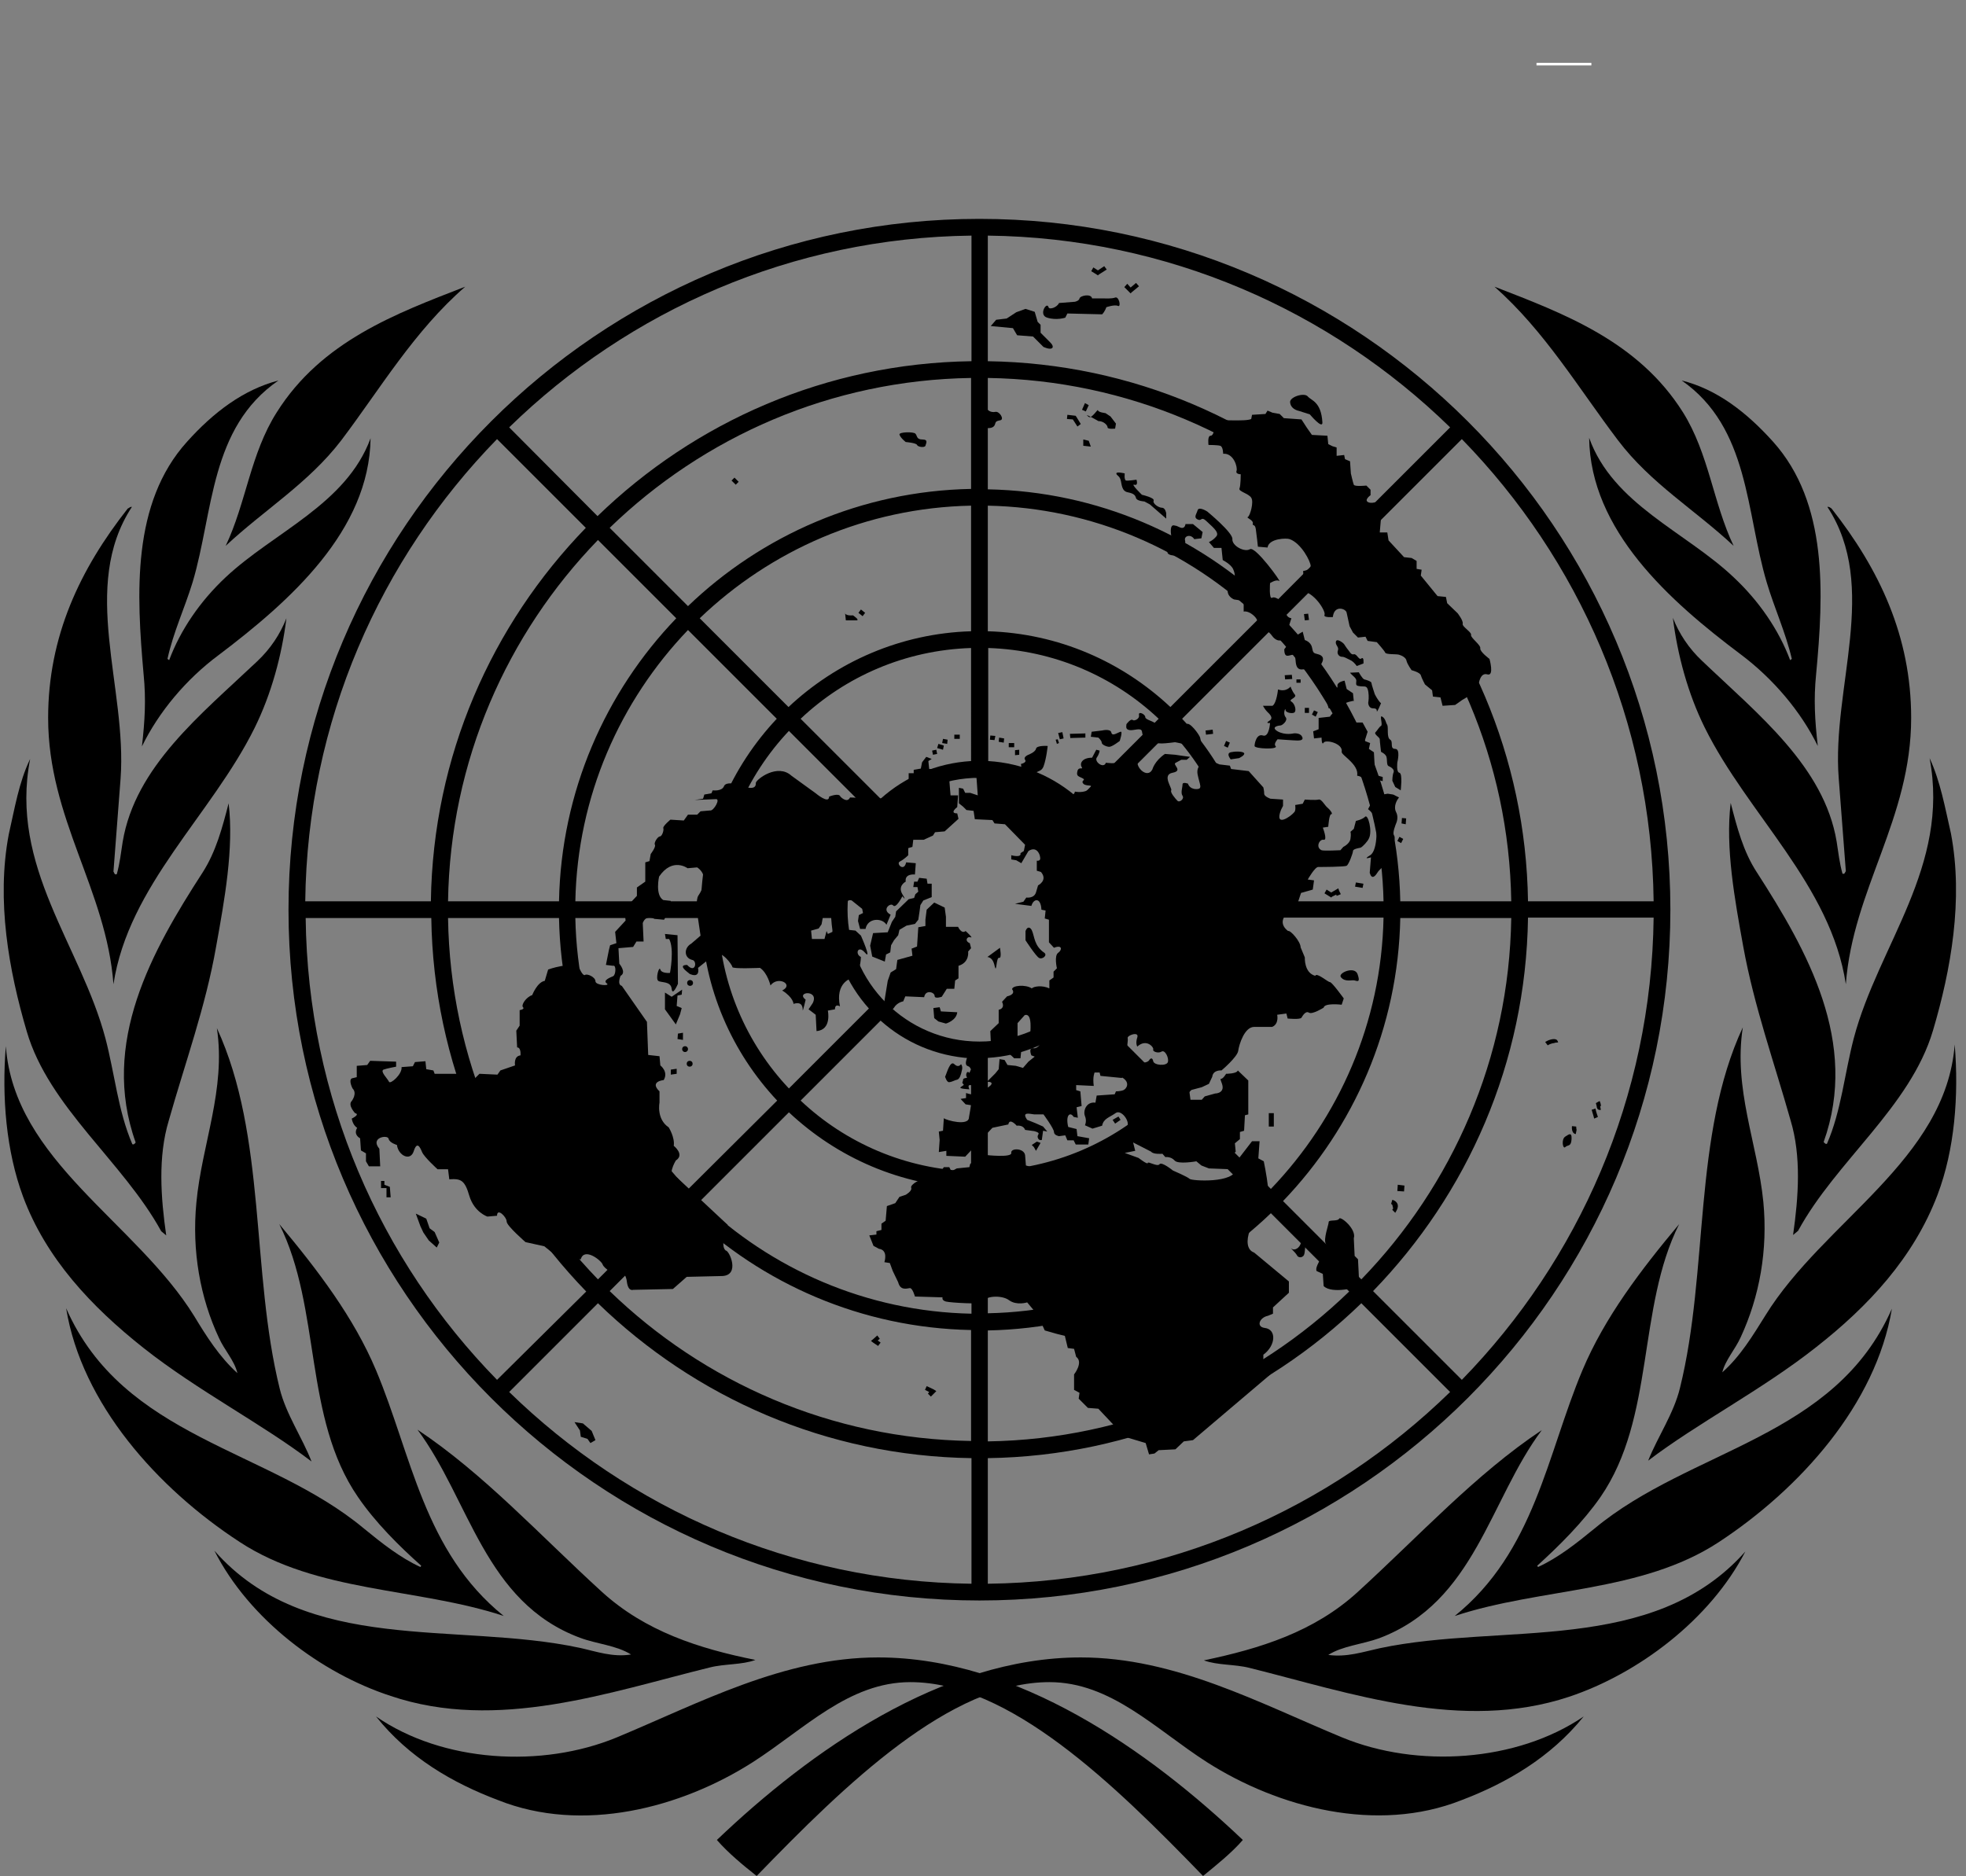 <?xml version="1.0" encoding="UTF-8" standalone="no"?>
<!-- Generator: Adobe Illustrator 23.1.0, SVG Export Plug-In . SVG Version: 6.00 Build 0)  -->

<svg
   xmlns:dc="http://purl.org/dc/elements/1.1/"
   xmlns:cc="http://creativecommons.org/ns#"
   xmlns:rdf="http://www.w3.org/1999/02/22-rdf-syntax-ns#"
   xmlns:svg="http://www.w3.org/2000/svg"
   xmlns="http://www.w3.org/2000/svg"
   xmlns:sodipodi="http://sodipodi.sourceforge.net/DTD/sodipodi-0.dtd"
   xmlns:inkscape="http://www.inkscape.org/namespaces/inkscape"
   version="1.1"
   id="svg2"
   inkscape:version="0.92.5 (2060ec1f9f, 2020-04-08)"
   sodipodi:docname="new_globe.svg"
   x="0px"
   y="0px"
   viewBox="0 0 469.489 448.076"
   xml:space="preserve"
   width="124.219mm"
   height="118.553mm"><rect x="0" y="0" width="469.489" height="448.076" fill="#808080" stroke="none"/><defs
   id="defs430" /><sodipodi:namedview
   pagecolor="#ffffff"
   bordercolor="#666666"
   borderopacity="1"
   objecttolerance="10"
   gridtolerance="10"
   guidetolerance="10"
   inkscape:pageopacity="0"
   inkscape:pageshadow="2"
   inkscape:window-width="1920"
   inkscape:window-height="1052"
   id="namedview428"
   showgrid="false"
   units="mm"
   inkscape:pagecheckerboard="false"
   inkscape:zoom="1.6025134"
   inkscape:cx="309.15108"
   inkscape:cy="242.41233"
   inkscape:window-x="0"
   inkscape:window-y="0"
   inkscape:window-maximized="1"
   inkscape:current-layer="svg2" />
<g
   id="g3320"
   transform="translate(2.694,50.076)">
	<g
   id="g334">
		<g
   id="g310">
			<path
   d="m 35.8,244 1.2,1 c -1.3,-9 -2,-18.8 0.6,-27.4 3.9,-13.8 8.8,-27.2 11.3,-41.5 2,-11.1 4.3,-23.6 3,-34.3 -1.5,5.8 -3,11.5 -6.2,16.5 -12.1,18.7 -24.5,40.7 -16,64.5 -0.2,0.3 -0.5,0.6 -0.8,0.4 -3.4,-7.9 -4.2,-16.8 -6.4,-25.2 -5.9,-22.3 -23,-41 -18,-66.8 -2.7,5.6 -3.7,11.9 -5.1,18 -3,15.8 0,32.5 4.3,47.1 5.3,18.1 23,31.1 32.1,47.7 z"
   id="path294"
   inkscape:connector-curvature="0" />
			<path
   d="m 31.2,128.2 c 4,-8.2 10.5,-16 18.3,-21.8 17.2,-13 36,-29.8 36.3,-51.8 C 80,70.4 62.7,77 51.2,87.8 45.1,93.5 40.4,100.4 37.7,107.6 l -0.4,-0.3 c 1.4,-6.4 4.1,-12.1 6,-18.3 5,-16.8 4.1,-36.9 20.5,-48.2 C 55.4,43 48.3,48.4 42,55.4 v 0 C 28.7,70.1 29.9,91.8 31.6,111 c 0.6,6 0.3,11.1 -0.4,17.2 z"
   id="path296"
   inkscape:connector-curvature="0" />
			<path
   d="M 51.2,80.3 C 60.4,71.7 71,65.3 78.8,55.1 88.1,42.8 96.2,29 108.4,18.4 c -16.5,6.4 -34.3,13 -45,30 -6.3,9.9 -7.3,21.6 -12.2,31.9 z"
   id="path298"
   inkscape:connector-curvature="0" />
			<path
   d="m 58.1,123.8 c 4,-8.1 6.5,-17.3 7.6,-26.2 -1.5,3.8 -3.8,7.3 -7,10.3 -13.4,12.7 -29.1,25.1 -32.1,43.1 -0.4,2.6 -0.7,5.2 -1.4,7.7 -0.6,0.3 -0.6,-0.4 -0.8,-0.6 l 1.7,-22.2 c 1.6,-21.7 -9.8,-45.8 2.7,-64.9 -0.4,-0.1 -0.7,0.3 -1,0.4 -11.4,14.5 -19,30.5 -19,50 0,24.1 13.9,41 15.6,63.6 3.6,-23.6 23.4,-40.4 33.7,-61.2 z"
   id="path300"
   inkscape:connector-curvature="0" />
			<path
   d="m 31.6,271.9 c 12.9,10.2 28.3,18.1 40.1,27.1 -2.3,-5.9 -6.1,-11.3 -7.6,-17.4 -6.9,-27.9 -3.1,-60.3 -15,-86.1 2.2,14.7 -3.6,27.7 -4.9,41.7 -1.1,11.5 0.9,22.7 5.4,32.3 1.3,2.9 3.7,5.4 4.4,8.4 -4.3,-3.9 -7.4,-8.8 -10.3,-13.6 -13.9,-22.5 -43,-37.1 -45,-64.5 v 0 c -1,12.2 0.1,25.1 4.1,35.9 5.5,14.8 16.3,26.3 28.8,36.2 z"
   id="path302"
   inkscape:connector-curvature="0" />
			<path
   d="m 207,345.8 c -22.5,0 -42.7,10.9 -62.4,19.1 -17.9,7.4 -41.6,6 -57.5,-5 7.8,9.8 18.3,15.9 29.2,20 20.1,8 43.6,1.9 60.8,-9.1 12.3,-7.9 22.9,-19.1 37.6,-19.1 23.7,0 48.6,24.3 69.9,46.3 3.3,-2.7 6.8,-5.5 9.5,-8.6 -22.3,-21.2 -53.8,-43.6 -87.1,-43.6 z"
   id="path304"
   inkscape:connector-curvature="0" />
			<path
   d="m 166.8,348.2 c 3.5,-0.9 7.7,-0.6 10.9,-1.8 -13.4,-2.7 -26.3,-6.8 -36.7,-16.3 -14.9,-13.6 -28.1,-28.1 -44,-38.7 12.5,16.8 16,41.2 38.8,49.7 4,1.5 8.7,1.8 12.2,4 -4.4,0.7 -8.2,-0.7 -12.3,-1.6 -29.4,-6.3 -65.2,1.8 -87.2,-23.2 8.3,16.4 25.5,29.3 42.1,34.7 25.5,8.6 52.2,-0.9 76.2,-6.8 z"
   id="path306"
   inkscape:connector-curvature="0" />
			<path
   d="M 117.6,335.9 C 98.5,320.5 95.6,297.4 87.1,277.2 81.8,264.6 73.2,253.3 64,242.3 c 10.1,20.2 5.7,46.2 18.8,65.2 4.1,6 9.8,11.7 15.1,16.4 l -0.2,0.3 C 92.9,322 88.6,318.6 84.2,315 61.3,295.9 26.8,293.5 13.1,262.4 v 0 c 3.7,22.8 21.8,43 41.4,55.8 18.6,12.2 42.5,10.9 63.1,17.7 z"
   id="path308"
   inkscape:connector-curvature="0" />
		</g>
		<g
   id="g332">
			<path
   d="m 383.7,55.1 c 7.8,10.3 18.4,16.6 27.6,25.2 -4.9,-10.3 -5.9,-22 -12.1,-31.9 -10.7,-17 -28.5,-23.6 -45,-30 12,10.6 20.1,24.3 29.5,36.7 z"
   id="path312"
   inkscape:connector-curvature="0" />
			<path
   d="m 419.2,89 c 1.8,6.1 4.5,11.9 6,18.3 l -0.4,0.3 c -2.7,-7.2 -7.4,-14.1 -13.5,-19.8 -11.5,-10.9 -28.8,-17.4 -34.5,-33.3 0.3,22.1 19.1,38.9 36.3,51.8 7.7,5.8 14.3,13.6 18.3,21.8 -0.7,-6.1 -1,-11.2 -0.4,-17.1 1.8,-19.3 2.9,-40.9 -10.3,-55.6 v 0 c -6.3,-7 -13.4,-12.5 -21.8,-14.6 16.2,11.3 15.3,31.4 20.3,48.2 z"
   id="path314"
   inkscape:connector-curvature="0" />
			<path
   d="m 436.4,135.8 1.7,22.2 c -0.2,0.2 -0.2,0.8 -0.8,0.6 -0.7,-2.5 -1,-5.1 -1.4,-7.7 -3,-17.9 -18.8,-30.4 -32.1,-43.1 -3.2,-3 -5.5,-6.5 -7,-10.3 1.1,8.9 3.6,18.1 7.6,26.2 10.3,20.8 30.1,37.6 33.7,61.3 1.7,-22.7 15.6,-39.5 15.6,-63.6 0,-19.5 -7.6,-35.5 -19,-50 -0.3,-0.2 -0.6,-0.5 -1,-0.4 12.5,19.1 1,43.2 2.7,64.8 z"
   id="path316"
   inkscape:connector-curvature="0" />
			<path
   d="m 440,197.9 c -2.2,8.4 -3,17.4 -6.4,25.2 -0.3,0.2 -0.6,-0.2 -0.8,-0.4 8.5,-23.8 -3.9,-45.7 -16,-64.5 -3.2,-4.9 -4.7,-10.7 -6.2,-16.5 -1.3,10.8 1,23.2 3,34.3 2.6,14.3 7.4,27.7 11.3,41.5 2.6,8.6 1.9,18.3 0.6,27.4 l 1.2,-1 c 9,-16.6 26.8,-29.6 32.2,-47.8 4.3,-14.5 7.3,-31.3 4.3,-47.1 v 0 c -1.4,-6.1 -2.5,-12.4 -5.1,-18 4.9,25.9 -12.2,44.6 -18.1,66.9 z"
   id="path318"
   inkscape:connector-curvature="0" />
			<path
   d="m 317.8,364.9 c -19.8,-8.2 -39.9,-19.1 -62.4,-19.1 -33.2,0 -64.8,22.5 -86.9,43.6 2.7,3.1 6.2,6 9.5,8.6 21.2,-21.9 46.2,-46.3 69.9,-46.3 14.7,0 25.3,11.2 37.6,19.1 17.1,10.9 40.6,17.1 60.8,9.1 10.8,-4.1 21.3,-10.2 29.2,-20 -16,10.9 -39.8,12.4 -57.7,5 z"
   id="path320"
   inkscape:connector-curvature="0" />
			<polygon
   points=""
   id="polygon322" />
			<path
   d="m 418.9,264.1 c -3,4.8 -6,9.8 -10.3,13.6 0.7,-2.9 3.1,-5.5 4.4,-8.4 4.5,-9.7 6.5,-20.8 5.4,-32.3 -1.4,-14 -7.2,-27 -4.9,-41.7 -12,25.8 -8.1,58.2 -15,86.1 -1.5,6.2 -5.3,11.6 -7.6,17.4 11.8,-9 27.2,-16.9 40.1,-27.1 12.5,-9.8 23.3,-21.4 29,-36.4 4.1,-10.8 5.1,-23.7 4.1,-35.9 -2.1,27.6 -31.3,42.2 -45.2,64.7 z"
   id="path324"
   inkscape:connector-curvature="0" />
			<path
   d="m 378.1,315 c -4.4,3.6 -8.7,7 -13.5,9.2 l -0.2,-0.3 c 5.3,-4.8 11,-10.5 15.1,-16.4 13.1,-19 8.7,-45.1 18.8,-65.2 -9.2,11 -17.8,22.3 -23.1,34.9 -8.5,20.2 -11.4,43.3 -30.5,58.7 20.6,-6.8 44.5,-5.5 63,-17.6 19.5,-12.8 37.6,-33 41.4,-55.8 -13.6,31 -48,33.4 -71,52.5 z"
   id="path326"
   inkscape:connector-curvature="0" />
			<polygon
   points=""
   id="polygon328" />
			<path
   d="m 326.8,343.6 c -4.1,0.9 -7.9,2.2 -12.3,1.6 3.5,-2.2 8.1,-2.5 12.2,-4 22.8,-8.6 26.3,-33 38.8,-49.7 -15.9,10.6 -29.1,25.1 -44,38.7 -10.4,9.5 -23.3,13.5 -36.7,16.3 3.2,1.2 7.4,0.9 10.9,1.8 24.1,6 50.7,15.4 76.3,6.9 16.5,-5.5 33.7,-18.4 42.1,-34.7 -22.1,24.9 -58,16.9 -87.3,23.1 z"
   id="path330"
   inkscape:connector-curvature="0" />
		</g>
	</g>
	<path
   d="m 231.2,2.2 c -91,0 -165,74 -165,165 0,91 74,165 165,165 91,0 165,-74 165,-165 0,-91 -74,-165 -165,-165 z m 0,196.5 c -17.4,0 -31.5,-14.1 -31.5,-31.5 0,-17.4 14.1,-31.5 31.5,-31.5 17.4,0 31.5,14.1 31.5,31.5 0,17.4 -14.1,31.5 -31.5,31.5 z m 23.7,-58 c -5.8,-5.2 -13.3,-8.5 -21.6,-9 v -27 c 15.7,0.5 30,6.8 40.7,16.9 z m -25.7,-9 c -8.3,0.5 -15.8,3.8 -21.6,9 l -19.1,-19.1 c 10.7,-10.1 25,-16.4 40.7,-16.9 z m -24.4,11.9 c -5.2,5.8 -8.5,13.3 -9,21.6 h -27 c 0.5,-15.7 6.8,-30 16.9,-40.7 z m -9,25.6 c 0.5,8.3 3.8,15.8 9,21.6 l -19.1,19.1 c -10.1,-10.7 -16.4,-25 -16.9,-40.7 z m 11.8,24.5 c 5.8,5.2 13.3,8.5 21.6,9 v 27 c -15.7,-0.5 -30,-6.8 -40.7,-16.9 z m 25.6,8.9 c 8.3,-0.5 15.8,-3.8 21.6,-9 l 19.1,19.1 c -10.7,10.1 -25,16.4 -40.7,16.9 z m 24.5,-11.8 c 5.2,-5.8 8.5,-13.3 9,-21.6 h 27 c -0.5,15.7 -6.8,30 -16.9,40.7 z m 9,-25.6 c -0.5,-8.3 -3.8,-15.8 -9,-21.6 l 19.1,-19.1 c 10.1,10.7 16.4,25 16.9,40.7 z m 10.1,-46.4 C 265.3,108 250.1,101.2 233.2,100.7 v -30 c 25.1,0.5 47.9,10.7 64.8,26.9 z m -47.6,-18.1 c -16.8,0.5 -32.1,7.3 -43.6,18.1 L 164.4,97.6 c 16.9,-16.2 39.7,-26.4 64.8,-26.9 z m -46.4,20.9 c -10.8,11.5 -17.6,26.7 -18.1,43.6 h -30 c 0.5,-25.1 10.7,-47.9 26.9,-64.8 z m -18,47.6 c 0.5,16.8 7.3,32.1 18.1,43.6 L 161.6,234 c -16.2,-16.9 -26.4,-39.7 -26.9,-64.8 z m 20.9,46.4 c 11.5,10.8 26.7,17.6 43.6,18.1 v 30 C 204.2,263.2 181.4,253 164.5,236.8 Z m 47.5,18 c 16.8,-0.5 32.1,-7.3 43.6,-18.1 l 21.2,21.2 c -16.9,16.2 -39.7,26.4 -64.8,26.9 z m 46.4,-20.9 c 10.8,-11.5 17.6,-26.7 18.1,-43.6 h 30 c -0.5,25.1 -10.7,47.9 -26.9,64.8 z m 18.1,-47.5 c -0.5,-16.8 -7.3,-32.1 -18.1,-43.6 l 21.2,-21.2 c 16.2,16.9 26.4,39.7 26.9,64.8 z m 3.1,-70.4 C 283.2,77.9 259.4,67.3 233.2,66.8 V 40.2 c 33.5,0.5 63.9,14.1 86.3,35.8 z M 229.2,66.7 c -26.2,0.5 -50,11.1 -67.6,28 L 142.9,76 c 22.4,-21.7 52.8,-35.3 86.3,-35.8 z m -70.4,30.9 c -16.9,17.6 -27.5,41.4 -28,67.6 h -26.5 c 0.5,-33.5 14.1,-63.9 35.8,-86.3 z m -28,71.6 c 0.5,26.2 11.1,50 28,67.6 l -18.7,18.7 c -21.7,-22.4 -35.3,-52.8 -35.8,-86.3 z m 30.8,70.4 c 17.6,16.9 41.4,27.5 67.6,28 v 26.5 C 195.7,293.6 165.3,280 142.9,258.3 Z m 71.6,28.1 c 26.2,-0.5 50,-11.1 67.6,-28 l 18.7,18.7 c -22.4,21.7 -52.8,35.3 -86.3,35.8 z m 70.5,-30.9 c 16.9,-17.6 27.5,-41.4 28,-67.6 h 26.5 c -0.5,33.5 -14.1,63.9 -35.8,86.3 z m 28,-71.6 c -0.5,-26.2 -11.1,-50 -28,-67.6 l 18.7,-18.7 c 21.7,22.4 35.3,52.8 35.8,86.3 z m -9.3,-92 C 299.2,50.7 267.9,36.7 233.2,36.2 V 6.2 C 276.1,6.7 315,24.1 343.6,52 Z m -93.2,-37 c -34.6,0.5 -66,14.5 -89.2,37 L 118.9,52 C 147.5,24.1 186.4,6.7 229.3,6.2 v 30 z m -92,39.8 c -22.5,23.2 -36.5,54.5 -37,89.2 h -30 C 70.7,122.3 88.1,83.4 116,54.8 Z m -36.9,93.2 c 0.5,34.6 14.5,66 37,89.2 L 116,279.5 C 88.1,251 70.8,212.1 70.3,169.2 Z m 39.8,92 c 23.2,22.5 54.5,36.5 89.2,37 v 30 c -42.9,-0.5 -81.8,-17.9 -110.4,-45.8 z m 93.1,37 c 34.6,-0.5 66,-14.5 89.2,-37 l 21.2,21.2 c -28.6,27.9 -67.5,45.3 -110.4,45.8 z m 92,-39.9 c 22.5,-23.2 36.5,-54.5 37,-89.2 h 30 c -0.5,42.9 -17.9,81.8 -45.8,110.4 z m 37,-93.1 c -0.5,-34.6 -14.5,-66 -37,-89.2 l 21.2,-21.2 c 27.9,28.6 45.3,67.5 45.8,110.4 z"
   id="path336"
   inkscape:connector-curvature="0" />
	<g
   id="g424">
		<polygon
   id="polygon59"
   points="240.7,130.2 240.7,129 239.7,129.1 239.7,130.3 " />
		<rect
   id="rect61"
   x="238.2"
   y="127.4"
   width="1.3"
   height="1" />
		<polygon
   id="polygon63"
   points="235.9,126.1 235.8,127.1 237,127.3 237.1,126.3 " />
		<polygon
   id="rect65"
   points="235,125.7 234.8,126.7 233.7,126.6 233.8,125.6 " />
		<rect
   id="rect67"
   x="225.2"
   y="125.4"
   width="1.3"
   height="1" />
		<polygon
   id="polygon69"
   points="222.5,126.4 222.3,127.4 223.5,127.6 223.6,126.6 " />
		<polygon
   id="rect71"
   points="222.7,128 222.5,129 221.1,128.6 221.4,127.6 " />
		<polygon
   id="rect73"
   points="221.1,130 220.1,130.2 219.9,129.2 220.9,129 " />
		<polygon
   id="polygon75"
   points="90.4,233.4 89.1,232.9 89.1,232 88.3,232 88.3,233.7 89.6,233.7 89.6,235.9 90.6,235.9 " />
		<polygon
   id="polygon77"
   points="99.1,241 99.9,243.3 101.1,244.2 102.2,246.7 101.6,247.9 99.7,246.2 98.4,244.3 97.7,242.8 96.6,239.8 " />
		<polygon
   id="polygon79"
   points="137.6,293.6 136,293.1 135.8,291.6 134.5,289.6 136.5,289.9 138.6,291.7 139.5,293.9 138.3,294.6 " />
		<path
   id="path81"
   inkscape:connector-curvature="0"
   d="m 226.1,139.9 h -1.8 l -0.3,-3.7 1,-0.7 v -1.9 h -5.8 l -0.2,-1.9 0.8,-0.5 -1.3,-0.5 -1,1.3 -0.3,1.5 -1.7,0.3 v 0.8 h -1.2 v 2.2 l -4.7,3.9 -9.3,-0.3 c -0.7,1.5 -2.3,-0.2 -2.3,-0.2 -0.3,-1 -2.7,0 -2.7,0 0,1.9 -3.2,-0.8 -3.2,-0.8 l -5.8,-4.2 c -3.3,-3 -8.3,0.8 -8.5,1.7 0.2,2.4 -3.8,0.5 -3.8,0.5 0,0 -3.3,-1 -3.8,0.3 -0.5,1.3 -2.7,1 -2.7,1 l -0.3,0.7 -1.7,0.3 -0.3,1 -2,0.3 5,-0.2 c 1.3,-0.2 -0.5,2.9 -1.3,2.7 l -2.3,0.2 -0.8,0.8 h -2.2 l -1,1.4 -3.2,-0.2 c 0,0 -1.8,1.5 -1.7,2 0.2,0.5 -0.3,2 -0.8,2 -0.5,0 -1.5,1.5 -1.2,2 0.3,0.5 -1,2.2 -1,2.2 l -0.3,1.7 -1,0.3 v 4.6 l -2,1.4 v 2 l -3,3.2 0.3,2.7 -2.5,2.7 0.3,2.7 -1.5,0.5 -0.3,1.2 -0.7,3.5 1.7,0.2 c 0.8,-0.3 0.7,2.2 0,2.5 -0.7,0.3 -2.5,1 -1.5,1.7 1,0.7 -2.7,0.5 -2.7,-0.5 0,-1 -2,-1.9 -2.5,-1.5 -0.5,0.3 -1.3,-1.5 -1.3,-1.5 -1.8,-1.9 -7.5,0.2 -7.5,0.2 l -0.8,2.7 c -1.8,0.3 -3,3.4 -3,3.4 -1.5,0.5 -2.7,2.4 -2.2,2.9 0.5,0.5 -0.8,0.7 -0.8,0.7 v 3.7 l -0.8,1.2 0.2,4 c 1,0 0.8,1.9 0.8,1.9 -1.7,0.2 -1.3,2.4 -1.3,2.4 l -3.5,1.2 -0.7,1 -4.3,-0.2 -1.2,1.2 -1.2,-1.2 h -8.3 l -0.3,-0.8 -1.7,-0.3 -0.2,-1.9 -2.5,0.2 -0.5,1 -2.7,0.2 c 0.2,1.7 -2.7,4.2 -3,3.5 -0.3,-0.7 -2.2,-2.5 -1.3,-2.9 0.8,-0.3 3,-0.7 3,-0.7 v -1.2 l -6.2,-0.2 -0.7,1 -2.5,0.2 v 2.7 l -1.2,0.3 c -0.8,0.5 0.2,2.4 0.2,2.4 1.2,1.2 -0.2,3 -0.2,3 -1,1 0.8,2.9 0.8,2.9 1.3,0.3 -0.8,1.3 -0.8,1.3 0.3,1.7 1.3,2.2 1.3,2.2 -1,1.7 0.7,2.5 0.7,2.5 l 0.2,2.9 1.2,0.7 v 1.9 l 0.7,1.2 h 2.7 l -0.2,-4.2 c -2.3,-2.7 2,-3.4 2.2,-2.4 0.2,1 2,1.5 2,1.5 0.3,2.5 3.2,4 4,1.5 0.8,-2.5 1.5,-1 2,0.2 0.5,1.2 3.7,4.1 3.7,4.1 h 2.5 l 0.3,2.4 c 2.8,-0.2 3.7,0.2 4.8,4 1.2,3.9 4.3,4.9 4.3,4.9 l 2.3,-0.2 c 0,-2 2.3,0.3 2.3,1.4 0,1 4.5,4.9 4.5,4.9 l 4.5,1 4.2,3.4 3.2,-0.3 h 1.3 c 0.8,-2.9 4.8,0.2 5.2,1.2 0.3,1 3,2.7 3.3,1.9 0.3,-0.8 2.2,-0.3 2.5,2.2 0.3,2.5 1.5,2 1.5,2 l 9.5,-0.2 3.3,-2.9 8.5,-0.2 c 4.3,-0.2 1.7,-6.1 0.8,-6.1 -1.5,-1.2 0.5,-6.1 0.5,-6.1 L 159,231.2 c -2.8,0 -0.3,-4.1 -0.3,-4.1 2.2,-1.4 -0.5,-3.5 -0.5,-3.5 0.3,-2 -1.2,-4.4 -1.2,-4.4 -3,-2 -2.2,-5.9 -2.2,-5.9 v -2.7 c -2.5,-2.4 1,-2.7 1,-2.7 1.2,-2 -0.8,-3.5 -0.8,-3.5 l -0.2,-2.2 -2.7,-0.3 -0.3,-7.9 -6,-8.6 c -1.2,-0.3 -0.3,-2.4 -0.3,-2.4 1.5,-0.8 -0.3,-2.9 -0.3,-2.9 l -0.2,-3.7 3.5,-0.3 0.8,-1.3 h 1.7 l -0.2,-4.4 c 0.8,-2.2 2.8,-1 2.8,-1 l 2.3,0.2 1.3,-2.5 0.3,-2 -1.8,-0.2 c -2,-1.2 -1,-5.6 -1,-5.6 3.2,-4.7 6.8,-2 6.8,-2 l 2.3,-0.2 c 3.5,2.4 0.3,6.7 0.3,6.7 -0.7,1 -0.3,4.2 -0.3,4.2 l 0.8,5.4 -2.2,1.9 c -1.8,1 -1.8,3.4 0.2,3.9 1.3,0.2 0.8,3.4 -1.2,1.2 -3,0 1.7,2.7 0.3,2 3,1.5 2.3,-1.3 2.3,-1.3 l 4,-3.2 c 1.5,-1.2 4.2,2.5 4.2,3 0,0.5 6.6,0.2 6.6,0.2 1.8,1.2 2.5,4.2 2.5,4.2 1.8,-2.4 5.7,-0.2 2.8,1.2 2.7,1.7 2.7,3.2 2.7,3.2 2.2,-0.7 2.2,1 2.2,1.5 0,0.5 0.7,-2.5 0.7,-2.5 -2.5,-1.9 3.3,-2.5 1.7,0.8 l -1,1.5 1.7,1.3 0.2,3.9 c 3.7,-0.3 2.7,-4.9 2.7,-4.9 l 1.7,-0.3 c 0,-1.5 1.2,-0.7 1.2,-0.7 -1.2,-5.7 2.7,-6.7 2.7,-6.7 2.2,-0.5 2.3,-5.1 2.3,-5.1 -1.5,-0.7 -0.7,-3 1,-1 1.7,2 -1,-4.1 -1,-4.1 l -1.3,-1.2 -1.8,-0.2 -0.2,-1.9 h -3 l -0.5,2.4 -1.1,0.5 -0.3,-0.7 -0.5,1.9 h -3 l -0.2,-2 1.8,-0.5 0.7,-1 0.5,-2.7 h 2.2 l 2.8,-0.8 c 0.2,-2.9 1.7,-2.2 1.7,-2.2 l 1,0.8 1.5,1.2 0.2,1 -1,0.5 -0.2,1.4 0.5,1.9 h 1.3 c 0.5,-2.7 4,-2.7 5,-1 l 1,-2.4 c -2.3,-1.2 0,-3 0.6,-2.2 0.7,0.8 2.2,-2.2 2.2,-2.2 0,0 1.2,1.5 0,-0.5 -1.2,-2 0.8,-3 0.8,-3 -0.3,-2 2.2,-1.7 2.2,-1.7 l 0.2,-2.7 -2.3,-0.2 c -0.5,2.4 -2.5,0.3 -1.5,-0.2 1,-0.5 2,-1.5 2,-1.5 v -1.7 l 1,-0.3 0.2,-1.7 h 2.5 l 2.2,-1 0.5,-0.8 2.3,-0.2 3.3,-3 -0.3,-1.3 c -2,0 0,-1.5 0,-1.5 z" />
		<path
   id="path83"
   inkscape:connector-curvature="0"
   d="m 159.1,173.3 -3,-0.3 0.2,1.2 h 0.8 c 1.3,2.4 0.2,8.1 0.2,8.1 0,0 -2,0.2 -2.3,-0.8 -0.3,-1 -1.2,2.2 -0.5,2.7 0.7,0.5 3,0 3.2,1.9 0.2,1.9 1.5,-1.2 1.5,-1.2 z" />
		<polygon
   id="polygon85"
   points="157.7,188 156.1,187 156.1,191 158.7,194.6 159.7,192.2 160.1,190.7 158.9,190.2 159.1,187.7 160.1,187.5 160.2,186.3 " />
		<polygon
   id="polygon87"
   points="159.1,198.1 160.4,198.3 160.4,196.6 159.2,196.8 " />
		<polygon
   id="polygon89"
   points="157.5,206.6 158.9,206.4 158.9,205.2 157.5,205.4 " />
		<path
   id="path91"
   inkscape:connector-curvature="0"
   d="m 160.9,201.2 c 0.4,0 0.7,-0.3 0.7,-0.7 0,-0.4 -0.3,-0.7 -0.7,-0.7 -0.4,0 -0.7,0.3 -0.7,0.7 0,0.4 0.3,0.7 0.7,0.7 z" />
		
			<circle
   id="circle93"
   cx="162"
   cy="204"
   r="0.7">
		</circle>
		
			<circle
   id="circle95"
   cx="162.1"
   cy="184.7"
   r="0.7">
		</circle>
		<polygon
   id="polygon97"
   points="212.1,172 213.8,171 215.8,170.6 216.6,169.6 216.9,167.6 217.1,166.1 217.8,165 219.8,164.2 219.8,161 218.8,161 218.6,159.8 216.8,159.6 216.4,160.5 215.6,160.5 215.4,161.8 216.4,161.8 216.6,162.9 215.9,163.5 215.6,164.4 214.3,164.7 211.3,167.6 211.1,168.9 210.3,170.1 209.3,172.6 205.8,172.8 205.1,175.8 205.6,178.4 208.6,179.6 208.9,177.9 209.9,177.4 210.1,175.7 210.8,174.5 211.8,173.3 " />
		<path
   id="path99"
   inkscape:connector-curvature="0"
   d="m 223.2,171.3 v -2.4 l -0.3,-2.2 -2.5,-1.2 -1.8,1.7 -0.3,2.4 v 1.5 l -1.7,0.3 -0.3,4.6 -1.3,0.5 0.2,1.7 -1.8,0.5 -1.8,0.5 -0.3,2.2 -1.3,0.8 -0.7,2 -0.8,4.9 c 0,0 1.5,2.9 2.3,1.5 0.8,-1.3 2.2,-1.5 2.2,-1.5 l 0.5,-1.2 4.5,0.2 c 0.3,-1.9 2.5,-1.2 2.5,-0.3 0,0.8 1.7,0.2 1.7,0.2 l 1.2,-1.9 h 1.8 l 0.2,-2 0.8,-0.5 v -3 c 2.7,-0.8 2.3,-3.4 2.3,-3.4 l 0.7,-0.8 -0.3,-1.2 c -1.3,-0.5 -0.7,-1.7 0.2,-1.4 0.8,0.3 -1.2,-1.5 -1.2,-1.5 -1,0.8 -1.8,-1 -1.8,-1 z" />
		<path
   id="path101"
   inkscape:connector-curvature="0"
   d="m 225.9,191.7 c -0.2,2 -2.7,2.7 -2.7,2.7 l -1.8,-0.5 -1,-0.8 -0.2,-2.4 1.5,-0.2 0.3,1 z" />
		<path
   id="path103"
   inkscape:connector-curvature="0"
   d="m 234.9,180.9 c 0.4,1.5 0.3,-2.4 1,-2.2 0.7,0.2 0.2,-2.4 0.2,-2.4 l -3,2.2 c 1.4,0.2 1.6,1.7 1.8,2.4 z" />
		<path
   id="path105"
   inkscape:connector-curvature="0"
   d="m 243.7,172.1 c 0.7,1.5 0.5,3.7 3,5.4 0.8,0.6 -0.5,1.7 -1.3,1.2 -0.8,-0.5 -3.2,-4.2 -3.2,-4.2 v -2.2 c 0.5,-1.3 1.2,-0.8 1.5,-0.2 z" />
		<polygon
   id="polygon107"
   points="244.9,222.6 243.7,223.4 244.2,223.9 244.7,224.8 245.8,222.9 " />
		<line
   id="line109"
   x1="239.5"
   y1="220.7"
   x2="239.5"
   y2="222.8" />
		<polygon
   id="polygon111"
   points="263,217.4 263.6,218.3 264.9,217.4 264.4,216.6 " />
		<path
   id="path113"
   inkscape:connector-curvature="0"
   d="m 311.7,253.5 1.5,0.7 0.2,2.9 c 2,2 8.5,0.3 8.5,-0.2 0,-0.5 -0.3,-6.2 -0.3,-6.2 l -0.8,-0.8 -0.2,-4.2 c 0.7,-2.2 -3.2,-5.4 -3.5,-4.7 -0.3,0.7 -2.5,0.2 -2.5,0.8 0,0.7 -1.3,4 -0.7,5.2 0.7,1.2 -0.5,1.2 -0.7,2.4 -0.2,1 -1.9,3 -1.5,4.1 z" />
		<path
   id="path115"
   inkscape:connector-curvature="0"
   d="m 308,246.7 c -0.3,1.3 -1.5,2 -2.2,1.5 -0.7,-0.5 0.8,0.8 1.2,1.5 0.3,0.7 1.3,0.7 1.7,0 0.3,-0.7 0.2,-2.2 0.5,-2.9 0.3,-0.6 -1,-0.8 -1.2,-0.1 z" />
		<rect
   id="rect117"
   x="300.3"
   y="215.8"
   width="1.2"
   height="3.2" />
		<path
   id="path119"
   inkscape:connector-curvature="0"
   d="m 317.5,183.3 c -0.7,-1 3.3,-2.7 4,-0.7 0.7,2 0,1.7 -0.7,1.5 -0.6,-0.2 -2.3,0.5 -3.3,-0.8 z" />
		<polygon
   id="polygon123"
   points="322.9,161 321.1,160.7 320.9,161.7 322.7,162 " />
		<polygon
   id="polygon125"
   points="314.1,162.4 313.6,163.3 314.9,164.1 315.2,164.3 315.4,164.1 316.4,163.6 316.5,163.9 317.5,163.5 317.1,162.7 316.9,162.1 316.4,162.4 315.2,163.1 " />
		<path
   id="path127"
   inkscape:connector-curvature="0"
   d="m 322.7,122.5 h -2.5 c 0,0 0.8,0.3 -1.5,-1.9 -2.3,-2.2 -3.8,0.5 -3.8,0.5 l -2.7,0.3 v 2.7 l -1.3,0.5 0.2,1.7 1.8,-0.2 c 0,0 0,2 0.5,1.2 0.5,-0.8 4.7,0.2 4.3,2.2 -0.1,0.8 4.2,3 3.7,5.7 2.2,0.3 1.7,2.5 1.7,2.5 l 2.8,0.3 0.8,-1.7 0.8,0.2 v -1 l -1.8,-0.5 -0.3,-5.4 -1.2,-0.8 0.3,-1.4 -1.3,-0.5 0.7,-2.2 z" />
		<path
   id="path129"
   inkscape:connector-curvature="0"
   d="m 330,139.7 -1.3,-0.2 -3,0.5 -1.7,3.2 c 0,0 0.8,0.5 1.5,1.7 0.7,1.2 1,8.1 -1,9.3 -2,1.2 0.2,0.5 0.2,0.5 l -0.3,3.7 c 0.5,1.7 1.3,0.8 1.8,0 0.5,-0.8 1,-1 1.7,-1.9 0.7,-0.8 1.7,-2.4 1.8,-3.5 0.2,-1.2 1,-3 0.5,-3.5 -0.5,-0.5 0.5,-2.9 0.5,-2.9 0,0 0.7,-1.4 0,-2.7 -0.7,-1.4 0.2,-2.9 0.7,-3.5 z" />
		<polygon
   id="rect133"
   points="333,146.8 332,146.6 332.1,145.3 333.1,145.4 " />
		<polygon
   id="rect135"
   points="332.4,150.3 331.9,151.3 331,150.8 331.5,149.8 " />
		<path
   id="path137"
   inkscape:connector-curvature="0"
   d="m 330.5,137.9 -0.7,-1.5 c 0,0 0,-1.3 0.3,-2 0.3,-0.7 -0.7,-1.3 -1.2,-1.5 -0.5,-0.2 -0.3,-1.5 -0.5,-2.2 -0.2,-0.7 -1.3,-1.2 -1.3,-1.2 0,0 -0.3,-2.5 -0.3,-3 0,-0.5 -1.5,-1.2 -1,-1.7 0.5,-0.5 0.8,-1.2 1.3,-1.5 0.5,-0.3 -0.5,-2.7 0.3,-2.2 0.8,0.5 0.8,1.4 1.2,2 0.3,0.7 -0.2,3 0.7,3.5 0.8,0.5 -0.2,2.2 1.2,2.2 1.3,0 0.5,3.2 0.5,3.2 0,0 -0.3,2.4 0.5,2.5 0.8,0.2 0.3,4.2 0.3,4.2 z" />
		<path
   id="path139"
   inkscape:connector-curvature="0"
   d="m 319.7,110.6 c 0.5,0.7 1.5,1.2 1.5,1.9 0,0.7 -0.3,1.2 0.7,1.3 1,0.2 1.7,-0.2 2,0.7 0.3,0.8 0.3,2.2 0.2,2.9 -0.2,0.7 0.2,1.7 1,1.7 0.8,0 1,0.2 1,0.7 0,0.5 1,-1.9 1,-1.9 -0.8,-0.7 -1.5,-2.2 -1.5,-2.2 0,0 -0.8,-2.4 -0.8,-2.7 0,-0.3 -1.2,-0.7 -1.7,-0.8 -0.5,-0.2 -1.3,-1.7 -1.3,-1.7 z" />
		<path
   id="path141"
   inkscape:connector-curvature="0"
   d="m 321.3,109 c -0.5,-0.7 -1,-1.2 -1.7,-1.5 -0.7,-0.3 -1.2,-0.7 -1.8,-0.7 -0.7,0 -1.3,-0.7 -1,-1.5 0.3,-0.8 -0.5,-1.2 -0.5,-1.9 0,-0.7 0.5,-0.7 1.3,-0.2 0.8,0.5 0.7,0.7 1.3,1.5 0.7,0.8 1,1.7 1.7,1.5 0.7,-0.2 1.2,1.5 1.8,1 0.7,-0.5 0.5,1.2 0.5,1.2 z" />
		<path
   id="path143"
   inkscape:connector-curvature="0"
   d="m 301.9,128.1 c 0.9,0.9 -5,0.7 -5,0 0,-0.7 0.5,-3 2,-2.5 1.5,0.5 1.7,-3 1.7,-3 0,0 -1.3,0.2 -0.2,-0.5 1.2,-0.7 0,-1.7 -0.5,-2.2 -0.5,-0.5 -1,-1.4 -1,-1.4 h 2.3 c 1,-0.7 1.3,-3.9 1.3,-3.9 2,0.7 3,-0.7 3,-0.7 0,0 0.3,1 1,1.9 0.7,0.8 -1.7,1.2 -0.8,1.7 0.8,0.5 1.2,2 0.8,2.5 -0.3,0.5 -2.2,0.2 -2.2,-0.5 0,-0.7 -0.7,0.8 0,1.7 0.7,0.8 -0.8,2 -1.2,2 -0.3,0 -2.5,0.3 -0.7,1.4 1.8,1 3.8,0.5 3.8,0.5 0,0 1.5,-0.2 2,0.7 0.5,0.8 -0.2,1 -1,1 -0.8,0 -4.8,-0.3 -4.8,-0.3 0,0 -1,1.1 -0.5,1.6 z" />
		<path
   id="path145"
   inkscape:connector-curvature="0"
   d="m 291.2,129.6 c 0.8,-0.2 2.8,-0.3 3.2,0.2 0.3,0.5 -1.2,1.2 -1.2,1.2 l -2,0.3 c -0.6,-0.8 -0.8,-1.5 0,-1.7 z" />
		<path
   id="path147"
   inkscape:connector-curvature="0"
   d="m 312.7,115.5 c 1.3,-0.7 4.2,-0.7 4,-1.7 -0.2,-1 1.7,-1.3 1.7,-1.3 l 0.5,2 1.5,1 0.2,1.9 c 0,0 0.5,-0.3 -1.3,0.2 -1.8,0.5 -0.7,1.3 -0.7,1.3 l -4,0.2 -0.5,-1.7 z" />
		<path
   id="path149"
   inkscape:connector-curvature="0"
   d="m 306.2,106.3 c 1,0 -0.3,3.9 2.3,3.5 2.7,-0.3 0.2,1.2 2.2,1.3 2,0.2 1.5,-1.5 2.2,-2.7 0.7,-1.2 0.3,-1.9 -0.8,-2.2 -1.2,-0.3 -1.2,-0.3 -1.5,-1.7 -0.3,-1.3 -1.7,-1.7 -1.7,-1.7 l -0.5,-2 -2.2,1.3 -2.2,2.9 c 0,2.4 1.2,1.3 2.2,1.3 z" />
		<polygon
   id="rect153"
   points="311.5,121.1 310.6,120.6 311.1,119.6 312,120 " />
		<rect
   id="rect155"
   x="308.9"
   y="119"
   width="1"
   height="1.2" />
		<polygon
   id="rect157"
   points="308.7,96.6 309.7,96.5 309.9,98 308.9,98.1 " />
		<rect
   id="rect159"
   x="306.9"
   y="112.2"
   width="1"
   height="0.8" />
		<polygon
   id="rect161"
   points="305.9,112.1 304.2,112.2 304.1,111.2 305.8,111.1 " />
		<polygon
   id="rect163"
   points="291,127.3 290.5,128.5 289.6,128.1 290.1,126.9 " />
		<polygon
   id="rect165"
   points="287,125.2 285.3,125.4 285.2,124.4 286.9,124.2 " />
		<polygon
   id="polygon169"
   points="256.5,126.1 256.5,125.1 252.8,125.2 252.9,126.2 " />
		<polygon
   id="rect171"
   points="251.3,126.3 250.4,126.5 250,125 251,124.8 " />
		<polygon
   id="rect173"
   points="250.2,127.4 249.7,127.6 249.4,126.6 249.9,126.5 " />
		<path
   id="path175"
   inkscape:connector-curvature="0"
   d="m 258,124.7 -0.2,1.2 1.8,0.2 c 0,0 0.8,0.7 0.8,1.2 0,0.5 1.2,1 1.8,1 0.7,0 2.5,-1.4 2.5,-1.4 0,0 0.8,-2.4 0.2,-2.2 -0.7,0.2 -2,1.2 -2.2,0.2 -0.2,-1 -2.2,-0.5 -2.2,-0.5 z" />
		<path
   id="path177"
   inkscape:connector-curvature="0"
   d="m 266.3,122.9 c 0,0.5 -0.3,1.2 0.7,1.4 1,0.2 2.8,-0.7 3,0.3 0.2,1 0.2,1.7 1.5,2.2 1.3,0.5 2.2,0.7 3.2,0.7 1,0 3.2,-0.3 3.2,-0.3 0,0 2.4,0.4 2.8,0.8 1.8,1.9 3,2.4 3.5,1.5 0.5,-0.8 -0.2,-2.7 -0.3,-3.4 -0.2,-0.7 -2.5,-3.9 -3.3,-3.2 -0.8,0.7 -1,0 -2.5,0.5 -1.5,0.5 -4.7,0.2 -4.8,-0.5 -0.2,-0.7 -2.5,-1 -2.5,-1.7 0,-0.7 -1.7,-1.5 -1.5,-0.5 0.2,1 -1.2,1.5 -1.5,1.2 -0.5,-0.4 -1.5,1 -1.5,1 z" />
		<path
   id="path179"
   inkscape:connector-curvature="0"
   d="m 304.5,101.3 1.2,-3.7 c -1.7,-0.3 -1.3,-2.2 -1.3,-2.2 -0.2,-1.5 -2.5,-3.2 -3.3,-2.7 -0.8,0.5 -0.5,-3.5 -0.5,-3.5 0,0 1.5,-1 2.2,-0.5 0.7,0.5 -5.7,-8.4 -7,-7.6 -1.3,0.8 -4.3,-0.8 -4.2,-2.4 0.2,-1.5 -6,-6.6 -6,-6.6 0,0 -2,-1.3 -2.3,-0.3 -0.3,1 -1,1.7 0,2.2 1,0.5 0.8,-0.8 2,0.3 1.2,1.2 3.3,2.7 2.5,3.7 -0.8,1 -1.8,1.4 -1.8,1.4 l 1.2,1.4 h 1.8 l 0.3,2.9 c 0,0 2,1 2.5,2.2 0.5,1.2 0.5,1.9 0,2.5 -0.5,0.7 -1.5,1.9 -1.3,3 0.2,1.2 1.5,1.7 1.5,1.7 l 1.3,0.2 1,0.5 V 96 c 1.3,-0.3 3.5,1.5 3.3,2.7 -0.2,1.2 0.3,0.5 2,1.7 1.7,1.2 1.2,1.4 2.3,2.2 1.1,0.7 2.1,0.2 2.6,-1.3 z" />
		<path
   id="path181"
   inkscape:connector-curvature="0"
   d="m 277.1,78.3 c -0.2,-0.7 -0.5,-3 0.5,-2.9 1,0.2 0.3,0 1.5,0.5 1.2,0.5 1.3,-0.8 1.3,-0.8 h 1.8 l 2.3,1.9 -0.3,1.5 -1.7,0.2 c -0.8,-1.3 -2.5,-0.8 -2.2,0.3 0.3,1.2 -0.8,3.4 -1.5,3.5 -0.7,0.2 -2.8,0.2 -2.7,-0.8 0.3,-1 1,-3.4 1,-3.4 z" />
		<path
   id="path183"
   inkscape:connector-curvature="0"
   d="m 275.8,73.8 v -1.3 c 0,0 -0.2,-1.3 -1,-1.3 -0.8,0 -2.3,-1 -2,-1.7 0.3,-0.7 -2.8,-1.4 -2.8,-1.4 0,0 -2.8,-2.7 -1.8,-2.4 1,0.3 0.5,-1.2 0.5,-1.2 0,0 -2,0.3 -2.5,0.2 -0.5,-0.2 -0.3,-1.7 -0.3,-1.7 0,0 -2,-0.5 -2,0 0,0.5 0.7,0.5 1,1.5 0.3,1 0.2,2.7 1.7,3 1.5,0.3 1.8,0.7 2,1.4 0.2,0.7 2,0.8 2,0.8 l 1.3,0.7 z" />
		<polygon
   id="polygon185"
   points="256,56.4 257.8,56.6 257.3,55.2 256,54.9 " />
		<path
   id="path187"
   inkscape:connector-curvature="0"
   d="m 257.3,49.5 c -1.7,-1.3 2.3,1 2.3,1 1.3,0 2.2,1 2.2,1.5 0,0.5 1.8,0.3 1.8,0.3 l 0.2,-1.2 -1.3,-1.7 -1.2,-0.8 c 0,0 -1.8,-0.2 -1.8,-0.7 0,-0.4 -1.5,2.1 -2.2,1.6 z" />
		<path
   id="path189"
   inkscape:connector-curvature="0"
   d="m 287.9,50.5 c -0.5,1.5 -0.7,3.5 -1.5,3.5 -0.8,0 -0.5,2.2 -0.5,2.2 0,0 2.2,0 2.8,0.2 0.7,0.2 0.7,1.9 0.7,1.9 2.5,-0.2 3.5,3.2 3.2,4.1 -0.3,0.8 1,0.8 1,0.8 0,0 0,2.7 -0.3,3.4 -0.3,0.7 2.2,1.2 2.8,2.2 0.7,1 -0.3,4.4 -0.8,4.6 -0.5,0.2 1.3,0.7 1.2,1.5 -0.2,0.8 0.5,0 0.7,1.4 0.2,1.3 0.5,4.2 0.5,4.2 l 2.3,0.2 c 0.3,-2.2 4.6,-2.3 5.3,-2 2.8,1 5,5.4 5,6.4 0,1 -1.8,1.2 -1.8,1.2 l 0.3,4.9 c 2.8,0.8 5.2,4.9 4.8,5.6 -0.3,0.7 2,0.5 2,0.5 0.3,-3 3.2,-2 3.3,-1 0.2,1 0.7,3.2 0.7,3.2 l 0.8,1.5 1.2,1.2 1.8,-0.2 0.5,1 2.2,0.3 c 0,0 1.8,2 2,2.5 0.2,0.5 2.7,0.3 3.3,0.5 0.7,0.2 1.7,0.7 1.8,1.5 0.2,0.8 1.2,2.2 1.2,2.2 0,0 2,0.5 2.2,1.2 0.2,0.7 1,2.2 1,2.2 l 1.7,1.4 0.2,1.5 1.8,0.2 0.5,2 3,-0.2 1.7,-1.2 c 2.2,-1.2 3.7,-2.7 3.8,-3.4 0.2,-0.7 0.5,-3.2 2.2,-2.7 1.7,0.5 0.5,-3.7 0.5,-3.7 0,0 -2.3,-1.7 -2.2,-2.5 0.2,-0.8 -2.3,-2.5 -2.2,-3.2 0.2,-0.7 -2.2,-2 -2,-2.7 0.2,-0.7 -1.2,-2.5 -1.2,-2.5 l -2.5,-2.4 -0.3,-1.5 -2,-0.2 -4,-4.9 0.2,-1.4 -1.2,-0.2 v -1.9 l -1.2,-0.7 -1.8,-0.2 -3.7,-4 -0.3,-1.9 h -1.8 l 0.3,-3.5 c 1.2,-1.5 0.5,-4.4 0.5,-4.4 0,0 -2.3,1.2 -3.5,0.7 -1.2,-0.5 0.5,-1.7 0.5,-1.7 v -1.3 l -1,-1 c 0,0 -2.8,0.3 -3,-0.2 -0.2,-0.5 -0.7,-2.7 -0.7,-2.7 l -0.2,-2.9 -1.2,-0.5 -0.2,-1 -1.8,0.2 v -2 l -1,-0.3 -1,-0.5 -0.2,-2 -3.7,-0.2 -1.2,-1.7 -1.3,-2 -4.2,-0.3 -1,-1 -1.7,-0.3 -1.2,-0.5 -0.5,0.8 -3.2,0.2 -0.2,1 c -1.4,0.7 -8,0 -8.2,0.5 z" />
		<path
   id="path191"
   inkscape:connector-curvature="0"
   d="m 305.4,46.1 c -0.3,-1.3 3.3,-2.5 4.2,-1.5 0.8,1 3.2,1.2 3.5,6.2 0.1,1.8 -3,-1.9 -3,-1.9 l -2.5,-0.8 c -1.4,-0.3 -2.1,-1.1 -2.2,-2 z" />
		<polygon
   id="rect193"
   points="257.3,46.7 256.6,48.2 255.7,47.8 256.4,46.2 " />
		<path
   id="path195"
   inkscape:connector-curvature="0"
   d="m 248,31.6 -2.2,-2.2 v -1.9 l -0.7,-0.7 -0.7,-2.4 -2.2,-0.7 -2.2,0.8 -2.3,1.5 -2.5,0.3 -1.3,1.5 5.3,0.5 1,1.7 3.8,0.3 2.5,2.5 c 2.3,1 2.8,0 1.5,-1.2 z" />
		<path
   id="path197"
   inkscape:connector-curvature="0"
   d="m 247.7,23.3 c -0.4,-1.5 -2.5,1.9 -0.3,2.5 2.2,0.7 4.3,0 4.3,0 l 0.5,-1 8.3,0.2 c 0.7,-0.7 1,-1.7 1,-1.7 0,0 2,-0.7 2.8,-0.3 0.8,0.3 0.2,-2.4 -0.7,-2 -0.8,0.3 -2.5,0.2 -2.5,0.2 h -3 c -0.2,-1.2 -2.8,-0.7 -3,0 C 255,21.8 254,22 254,22 l -3.8,0.3 c -0.4,1 -2.3,1.7 -2.5,1 z" />
		<path
   id="path199"
   inkscape:connector-curvature="0"
   d="m 231.2,51.8 c 2.6,0.8 3.5,0.2 3.7,-0.5 0.2,-0.7 0.3,-0.8 1.3,-1 1,-0.2 -0.2,-2.2 -1.2,-2 -1,0.2 -2,-0.3 -2.2,-1.2 -0.2,-0.8 -1.8,-3 -2,-1.3 -0.2,1.7 -1.2,1.7 -1,2.9 0.3,1.1 0.8,2.9 1.4,3.1 z" />
		<path
   id="path201"
   inkscape:connector-curvature="0"
   d="m 212.1,53.7 c -0.1,-0.6 3.3,-0.7 3.8,-0.2 0.5,0.5 0.2,1.4 1.7,1.4 1.5,0 0.8,1 0.7,1.5 -0.2,0.5 -1.8,0.3 -2,-0.2 -0.2,-0.5 -2.7,-0.7 -2.7,-0.7 0,0 -1.3,-1 -1.5,-1.8 z" />
		<polygon
   id="polygon205"
   points="269.3,18.3 268.6,17.5 267.3,18.6 266.5,17.7 265.8,18.5 266.9,19.6 267.3,20 267.6,19.7 " />
		<polygon
   id="polygon207"
   points="261,13.5 259.5,14.5 258.4,13.8 257.9,14.7 259.2,15.5 259.5,15.7 259.7,15.5 261.6,14.3 " />
		<polygon
   id="polygon209"
   points="254.3,49.4 254.1,49.2 253.9,49.2 252.2,49 252.1,50 253.5,50.1 254.6,51.8 255.4,51.2 " />
		<path
   id="path211"
   inkscape:connector-curvature="0"
   d="m 199.1,96.2 0.2,1.9 h 2.5 c 1,0 -0.8,-1.2 -0.8,-1.2 0,0 -2,0.2 -1.9,-0.7 z" />
		<polygon
   id="rect213"
   points="203.3,97.1 202.3,96.3 202.9,95.5 203.9,96.3 " />
		<polygon
   id="rect215"
   points="173,65.7 172,64.7 172.7,64 173.7,65 " />
		<polygon
   id="polygon219"
   points="220.9,282.2 220.3,281.8 218.6,281 218.2,281.9 219.2,282.4 218.9,282.8 219.6,283.5 220.4,282.7 " />
		<polygon
   id="polygon221"
   points="206.9,270.1 207.4,269.7 206.8,268.9 205.8,269.8 205.3,270.2 205.8,270.6 207,271.4 207.6,270.6 " />
		<path
   id="path223"
   inkscape:connector-curvature="0"
   d="m 331.1,237.7 c -0.2,-0.9 -1.2,-1.2 -1.3,-1.2 l -0.3,1 v 0 c 0.1,0 0.2,0.1 0.3,0.2 l 0.2,0.9 c -0.1,0.1 -0.2,0.2 -0.2,0.3 l 0.7,0.7 c 0.5,-0.8 0.7,-1.3 0.6,-1.9 z" />
		<polygon
   id="polygon225"
   points="332.7,233.1 332.6,234.5 331,234.4 331.1,232.9 " />
		<path
   id="path227"
   inkscape:connector-curvature="0"
   d="m 371.1,221.4 c 0.7,-0.4 1.6,-1.3 1.5,0.6 -0.1,1.9 -0.9,1.3 -1.5,1.9 -0.6,0.6 -1,-1.9 0,-2.5 z" />
		<path
   id="path231"
   inkscape:connector-curvature="0"
   d="m 379.6,214.2 c 0,0 0,-0.2 0,-0.2 0,-0.3 -0.1,-0.7 -0.3,-1.1 l -0.9,0.5 c 0.1,0.2 0.1,0.5 0.2,0.7 0,0.3 0.1,0.6 0.3,0.8 0.2,0.1 0.4,0.2 0.7,0.1 l -0.2,-1 c 0,0.1 0.1,0.1 0.2,0.2 z" />
		<path
   id="path233"
   inkscape:connector-curvature="0"
   d="m 377.4,215 c 0.3,1 0.6,2 0.6,2.1 l 0.9,-0.4 c 0,0 -0.4,-1 -0.6,-2 z" />
		<path
   id="path235"
   inkscape:connector-curvature="0"
   d="m 373.7,219 -1,-0.1 c -0.1,0.8 0.1,1.8 0.9,1.9 l 0.2,-1 c 0,0 0,0 0,0 0,0 -0.1,-0.4 -0.1,-0.8 z" />
		<path
   id="path237"
   inkscape:connector-curvature="0"
   d="m 369.4,198.9 c -0.1,-0.3 -0.2,-0.6 -0.5,-0.7 -0.7,-0.3 -2,0.2 -2.6,0.6 l 0.6,0.8 c 0.6,-0.4 1.5,-0.6 1.6,-0.5 0,0 0,0 0,-0.1 z" />
		<path
   id="path241"
   inkscape:connector-curvature="0"
   d="m 323.3,145 c -0.7,0.7 -2.2,1 -2.2,1 l -0.5,1.9 -0.8,0.7 c 0,0 0.2,0.5 0,1.7 -0.2,1.2 -1.7,1.9 -1.7,1.9 l -0.7,0.8 c 0,0 -4,0.2 -4.5,0 -1.5,-0.7 -0.5,-2.7 0.5,-2.5 1,0.2 -0.2,-2.9 -0.2,-2.9 l 1.3,-0.2 c 0,0 0.2,-3 0.7,-3 0.5,0 -0.2,-1 -0.8,-1.5 -0.7,-0.5 -1.5,-2.2 -2.2,-2 -0.7,0.2 -3.3,0 -3.3,0 l -0.5,1 -1.8,0.3 c 0,0 0.2,1.3 -0.2,1.7 -1,1.2 -4.8,3.7 -3.2,-0.5 l 0.5,-1 v -1.5 l -3,-0.2 c 0,0 -1.5,-0.5 -1.5,-1.2 0,-0.7 -0.2,-1.5 -0.2,-1.5 l -3.5,-3.9 -4.2,-0.5 -0.3,-0.8 -2.5,-0.3 c -3,-1.5 -5.7,-0.2 -5.2,2.4 0.5,2.5 1.3,3.5 -0.3,3.5 -1.7,0 -2,-1.3 -2,-1.3 0,0 -1.3,-0.5 -1.3,0.2 0,0.7 -0.5,2 0,2.7 0.5,0.7 -0.7,1.7 -1.2,1.2 -0.5,-0.5 -1.8,-2 -1.5,-2.5 0.3,-0.5 -2.3,-3.7 0.3,-4.2 2.7,-0.5 -0.2,-2 0.8,-2.4 l 1.3,-0.7 h 1.3 l 0.8,-0.7 -2.2,-0.3 -1.3,-0.2 -2.5,-0.2 c -2.5,1.7 -3,3.7 -3,3.7 -1.3,2.5 -4.5,-1 -3.3,-2.4 1.2,-1.4 -3.7,-0.2 -4.5,0.5 -0.8,0.7 -3.3,0.3 -3.3,0.3 -0.5,1.5 -2.8,-0.2 -2.2,-1.2 0.7,-1 0.7,-1.7 0.7,-1.7 l -0.8,-0.2 -1,1.9 c -2.3,0 -3,1.3 -2.5,2.2 0.5,0.8 -0.7,-0.2 -1,1 -0.3,1.2 0.2,1.2 1.2,1.7 1,0.5 -0.5,0.5 0.2,1.3 0.7,0.8 2.7,0 1.5,1.2 -1.2,1.2 -3.5,0.7 -3.5,0.7 -0.2,1.5 -3.3,1.2 -3.7,0.7 -0.3,-0.5 -2.8,-3.5 -2.8,-3.5 l -3.2,-0.2 c -0.3,-2.4 1.5,-1.2 2.2,-3 0.7,-1.9 1,-4.9 1,-4.9 0,0 -2.7,-0.2 -2.8,0.7 -0.2,0.8 -1.8,1.4 -1.8,1.4 0,0 -1.3,0.5 -0.8,1.2 0.5,0.7 -1,1 -1,1 0,0 0.3,1.1 -0.2,1.5 -1.3,1.4 -4.7,0.2 -5.2,-0.3 l -2,-0.8 -2,-1.3 -2.3,1 -0.7,0.7 h -2.5 l -0.2,2 4.5,0.5 0.3,4.2 -1.8,-0.6 h -1.2 l -0.5,-1 -1,-0.2 v 3.7 l 1,0.8 0.8,0.8 1.7,0.2 0.3,2 4.2,0.2 0.5,0.8 2.5,0.2 4.8,4.9 -0.3,1.5 -0.8,0.5 c 0.3,1.2 -2.2,0.5 -2.2,0.5 v 1 l 1.2,0.2 1.2,0.7 1.7,-2.9 c 1.8,-1.2 2.7,0.5 2.8,1.5 0.2,1 -0.8,0.8 -0.8,0.8 v 2.4 l 1,0.3 c 1.7,2 -0.7,3.2 -0.7,3.2 l -0.5,1.7 c -0.5,1.5 -2.3,1.2 -2.3,1.2 l -0.7,1 -2,0.5 3.9,0.5 c 0.4,-1.4 1.4,-1.7 1.9,-1 0.5,0.7 0.5,1.9 0.5,1.9 l 1,0.2 -0.2,1.9 1,0.3 v 5.4 l 1.2,1.3 c 2,-0.8 2,0.5 1,1.2 -1,0.7 -0.3,3.7 -0.3,3.7 l -0.8,0.8 v 1.4 l -1,0.7 v 1.9 c -1.7,-0.8 -3.7,-0.5 -4.2,0 -1.5,-1 -4.7,-0.7 -4.7,0.2 1,1.3 -1.2,1.7 -1.2,1.7 l -1.2,1.3 c 0.8,1.7 -0.8,1.9 -0.8,1.9 v 3.2 l -2,1.9 0.2,4.4 c 0,1.2 2.5,1.3 3,0.7 0.5,-0.7 2.5,1.4 2.5,1.4 h 1.5 l 0.3,-3 -1,-0.5 v -4.9 l 1.7,-1.9 c 2,-0.7 1.3,4.4 1.3,4.9 0.2,1.9 1,1.7 1.8,1.3 1.7,-0.7 0.3,1.9 -1,1.7 -1.3,-0.2 -0.5,1.7 -0.5,1.7 l 0.8,0.3 -1.5,1.2 -1.3,1.5 -1.7,-0.5 -2,-0.2 -0.7,-1.2 -1.2,-0.2 -0.2,2.4 -0.8,1 -2,2 c 2.7,0 -0.3,1.9 -1,1.9 1.5,0.5 -0.2,2 -4,0.8 v 1.2 l -1.3,0.2 1.2,1.3 1.3,0.2 -0.5,2.9 c 0,2.2 -5.5,0.7 -6,0.2 l -0.2,3 -1,0.2 0.2,2 -0.2,2.9 1.8,-0.3 v 1.2 l 4.5,0.2 6.5,-6.9 3.8,-0.8 c 0.3,-1.7 2,0.3 2,0.3 1.7,-0.2 2,1 2,1 l 2.2,0.3 c 1.8,0.5 0.7,0.7 0.8,1.4 0.2,1 1,0.7 1,0.7 l 0.3,-2.2 1,0.2 -1,-1.2 -1.8,-0.8 -2,-0.8 c -1.3,-1.9 0.3,-1.5 1.7,-1.3 h 2.2 c 0,0 2.5,3.4 2.5,4.2 0,0.8 1.2,1 1.2,1 l 1.5,-0.2 0.5,1.2 h 1.5 l 0.5,1 h 3 l 0.2,-1.5 -2.8,-0.5 -0.2,-1.7 -2,-0.5 c -0.7,-2.9 0.5,-3.7 1.3,-2.4 l 1,0.2 -0.3,-2.5 1.2,-0.3 -0.3,-3.5 -1,-0.3 v -1.2 l 4.2,0.2 c -0.3,-2.2 0.2,-3.2 0.2,-3.2 h 1.2 l 0.2,0.8 5.1,0.5 3.6,-4.1 c -0.2,-0.3 0.4,-0.5 0,-0.9 -0.5,-0.5 -1.2,0 -2,-0.5 -0.8,-0.5 0,-3.4 -0.2,-4 -0.2,-0.7 2.8,-1.7 2.3,-0.2 -0.5,1.5 0,2.2 0,2.2 2.2,-2 4,0.2 3.8,0.7 -0.2,0.5 1.2,1 2,0.5 0.8,-0.5 1.8,1.5 1.5,2.5 -0.3,1 -3.3,0.8 -3.5,-0.2 -0.2,-1 -0.7,-0.7 -1,-0.2 -0.3,0.5 -1.8,0.8 -2.7,0.3 -0.2,-0.1 -0.2,-0.2 -0.3,-0.3 l -3.6,4.1 h 0.2 c 2,1.2 1,2.7 0.3,3 -0.7,0.3 -1.8,0.3 -1.8,0.3 l -0.3,0.7 -4.3,0.3 -0.3,1.7 c -2.2,-0.3 -3,2 -2.5,3.2 0.5,1.2 0,2.2 0,2.2 l 1.8,0.8 2.3,-0.7 c 0.3,-1.7 1.8,-2 3.2,-3 1.3,-1 3.5,1.9 2.8,3.2 -0.7,1.3 -0.7,1.9 -0.7,1.9 l 0.2,1.5 -1.7,0.7 -1.3,0.7 -0.2,0.8 h -4.5 l -0.8,0.8 -2.2,0.2 -0.7,1 -1.5,0.2 c 0,0 -2.5,1.2 -1.5,2.5 1,1.4 -4.2,1.2 -5.3,-0.7 -0.3,1.7 -2.2,0.2 -2.2,0.2 l -1.8,-0.5 -0.2,-2.5 c -0.3,-1.7 -3.5,-1.7 -3.3,-0.5 0.2,1.2 -6,0.5 -6,0.5 l -2,1 -1.8,1.1 -0.2,0.8 -3,0.3 -1.3,0.7 -0.5,-1 h -1.3 l -1.3,1.9 c -3.5,0.2 -6.8,2.2 -6.5,3 0.3,0.8 -1.3,1.7 -1.3,1.7 l -1.5,0.5 -1,1.5 -2,0.7 -0.3,3.5 -1,0.7 v 1.5 l -1.2,0.3 v 0.8 l -1.7,0.2 1,2.5 1.3,0.7 c 2.3,0.3 1.3,3.2 1.3,3.2 l 1.3,0.2 0.7,1.9 1.3,2.7 c 0.5,2 2,1.5 2.7,1.4 0.7,-0.2 1.3,2 1.3,2 l 6.6,0.2 c 0,0 -0.3,0.7 0.8,1 1.2,0.3 8.8,0.7 9.1,0.2 -0.3,-1.5 4.2,-1.9 6,-0.5 1.8,1.3 4.3,0.5 4.3,0.5 l 2.5,3 1.7,3.7 2.8,0.8 2,0.5 0.7,2.9 1.5,0.2 0.5,1.9 c 1.8,1.3 -0.5,4.2 -0.5,4.2 v 3.7 l 1.3,0.7 -0.2,1.4 2.2,2.2 2.5,0.2 6.3,6.7 5,1.5 0.8,2.7 1.3,-0.2 1,-0.8 4,-0.2 2,-1.9 2.2,-0.3 18.5,-15.7 -1.7,-1 v -3.7 c 3,-2.2 3.2,-6.1 0.3,-6.4 -2.1,-0.3 -1.2,-2.5 0.8,-2.9 l 1.2,-0.5 v -1.5 l 3.8,-3.5 V 256 l -8.3,-6.9 c -3.7,-1.3 0,-9.4 2.5,-9.3 2.5,0.2 -0.2,-12.5 -0.2,-12.5 l -1.3,-0.7 0.3,-4.1 h -1.8 l -3,3.9 -0.8,2.7 c -0.3,3.5 -10.6,2.9 -11.1,2.4 -0.5,-0.5 -4,-2 -4,-2 0,0 -2.7,-2.2 -3.2,-1.5 -0.5,0.7 -2.8,-0.8 -2.8,-0.3 0,0.5 -2.2,-1.2 -2.2,-1.2 l -3.3,-1.2 2.5,-0.5 -0.5,-2 4.3,2.2 c 0.5,0.7 2.7,0.5 2.7,0.5 l 0.7,0.8 c 0,0 1.3,-0.2 2.2,0.8 0.8,1 5.2,0.2 5.2,0.2 l 1.2,1 1.8,0.7 5.2,0.2 0.2,-3.2 1,-1 -0.2,-2 1.2,-1 v -1.7 l 1,-0.3 0.2,-3.7 0.8,-0.2 V 208 l -2.5,-2.4 c -0.2,0.8 -2.8,0.8 -2.8,0.8 0,0 -0.7,1.2 -1.2,1.2 -0.5,0 0.7,1.5 0.3,2.5 -0.3,1 -1.7,1 -1.7,1 l -2.5,0.7 -0.7,0.8 h -2.7 l -0.3,-2.2 3,-0.8 1.7,-0.8 0.8,-1.7 c 0.2,-1.7 2.2,-1.5 2.2,-1.5 0,0 3.8,-3.2 4,-4.7 0.2,-1.5 1.5,-5.7 3.8,-5.7 h 4.3 c 1.7,-0.7 1.2,-2.9 1.2,-2.9 l 2.2,-0.3 0.3,1.2 c 0,0 3,0.3 3.3,-0.2 0.3,-0.5 1,-1.7 1.8,-1.2 0.8,0.5 3.5,-1.2 3.5,-1.2 0.2,-1.2 4.3,-0.7 4.3,-0.7 l 0.5,-1.5 c 0,0 -2.8,-3.9 -3.3,-3.9 -0.5,0 -3.2,-2.4 -3.5,-1.5 -2.7,-0.7 -2.5,-4.4 -2.5,-4.4 l -1,-2.4 c 0,-1.4 -2.5,-4.2 -3,-3.9 -2.5,-1.9 -0.7,-4 0,-4.2 0.7,-0.2 2.3,-2.5 2.3,-2.5 l 0.8,-2.4 2.8,-0.8 0.3,-2.2 -1.5,-0.2 c 0,0 1.7,-3 2.5,-3 0.8,0 6.3,0 6.8,-0.3 0.5,-0.3 1.5,-3 1.5,-3.5 0,-0.5 1.3,-0.7 1.8,-0.8 0.5,-0.2 1.7,-1.5 2,-2.2 0.9,-1.7 -0.2,-5.9 -0.9,-5.2 z" />
		<path
   id="path245"
   inkscape:connector-curvature="0"
   d="m 231.2,205.8 c 0.2,-0.2 0.5,0.8 1,0.6 0.5,-0.1 0.7,0.9 0.2,0.9 -0.5,0 -0.5,0.6 -0.5,0.9 0,0.3 0,0.9 -0.4,1.3 -0.4,0.4 -0.7,0.1 -1.2,-0.1 -0.5,-0.3 -0.7,-0.3 -1.4,-0.3 -0.6,0 -0.1,1 -0.1,1 0,0 -2.6,-0.1 -2.1,-0.5 0.5,-0.4 1,-0.5 0.6,-0.8 -0.4,-0.3 0,-0.5 0,-1 0,-0.5 1.2,-0.3 0.9,-0.6 -0.4,-0.4 0,-1.8 0.6,-1 l 0.4,-0.9 c -0.4,-0.4 -0.1,-0.5 -0.9,-0.8 -0.7,-0.3 -0.1,-1.8 -0.1,-1.8 l 0.1,-1 c 0.2,-1.3 2.7,-1.4 2.9,-0.3 0.1,1.1 0,1.9 0,1.9 l 0.7,0.3 c 0,0 -0.1,0.8 -0.7,0.8 -0.6,0 0,0.4 -0.4,0.8 z" />
		<path
   id="path247"
   inkscape:connector-curvature="0"
   d="m 223,207.1 c 0.4,-0.8 1.2,-4 2.2,-3 1,1 1.6,0 1.6,0 0,0 0.5,0.5 0.2,1.5 -0.2,1 -0.5,2 -1.1,2.2 -0.6,0.1 -1.1,0.5 -1.9,0.6 -0.6,0.1 -1,-1.3 -1,-1.3 z" />
	</g>
</g>
<rect
   style="opacity:1;fill:#ffffff;fill-opacity:0.004;stroke-width:0.887"
   id="rect434"
   width="469.488"
   height="52.717"
   x="0"
   y="0"
   ry="18.148" /><rect
   style="opacity:1;fill:#ffffff;fill-opacity:1"
   id="rect436"
   width="13.104"
   height="0.624"
   x="366.924"
   y="15.006" /></svg>